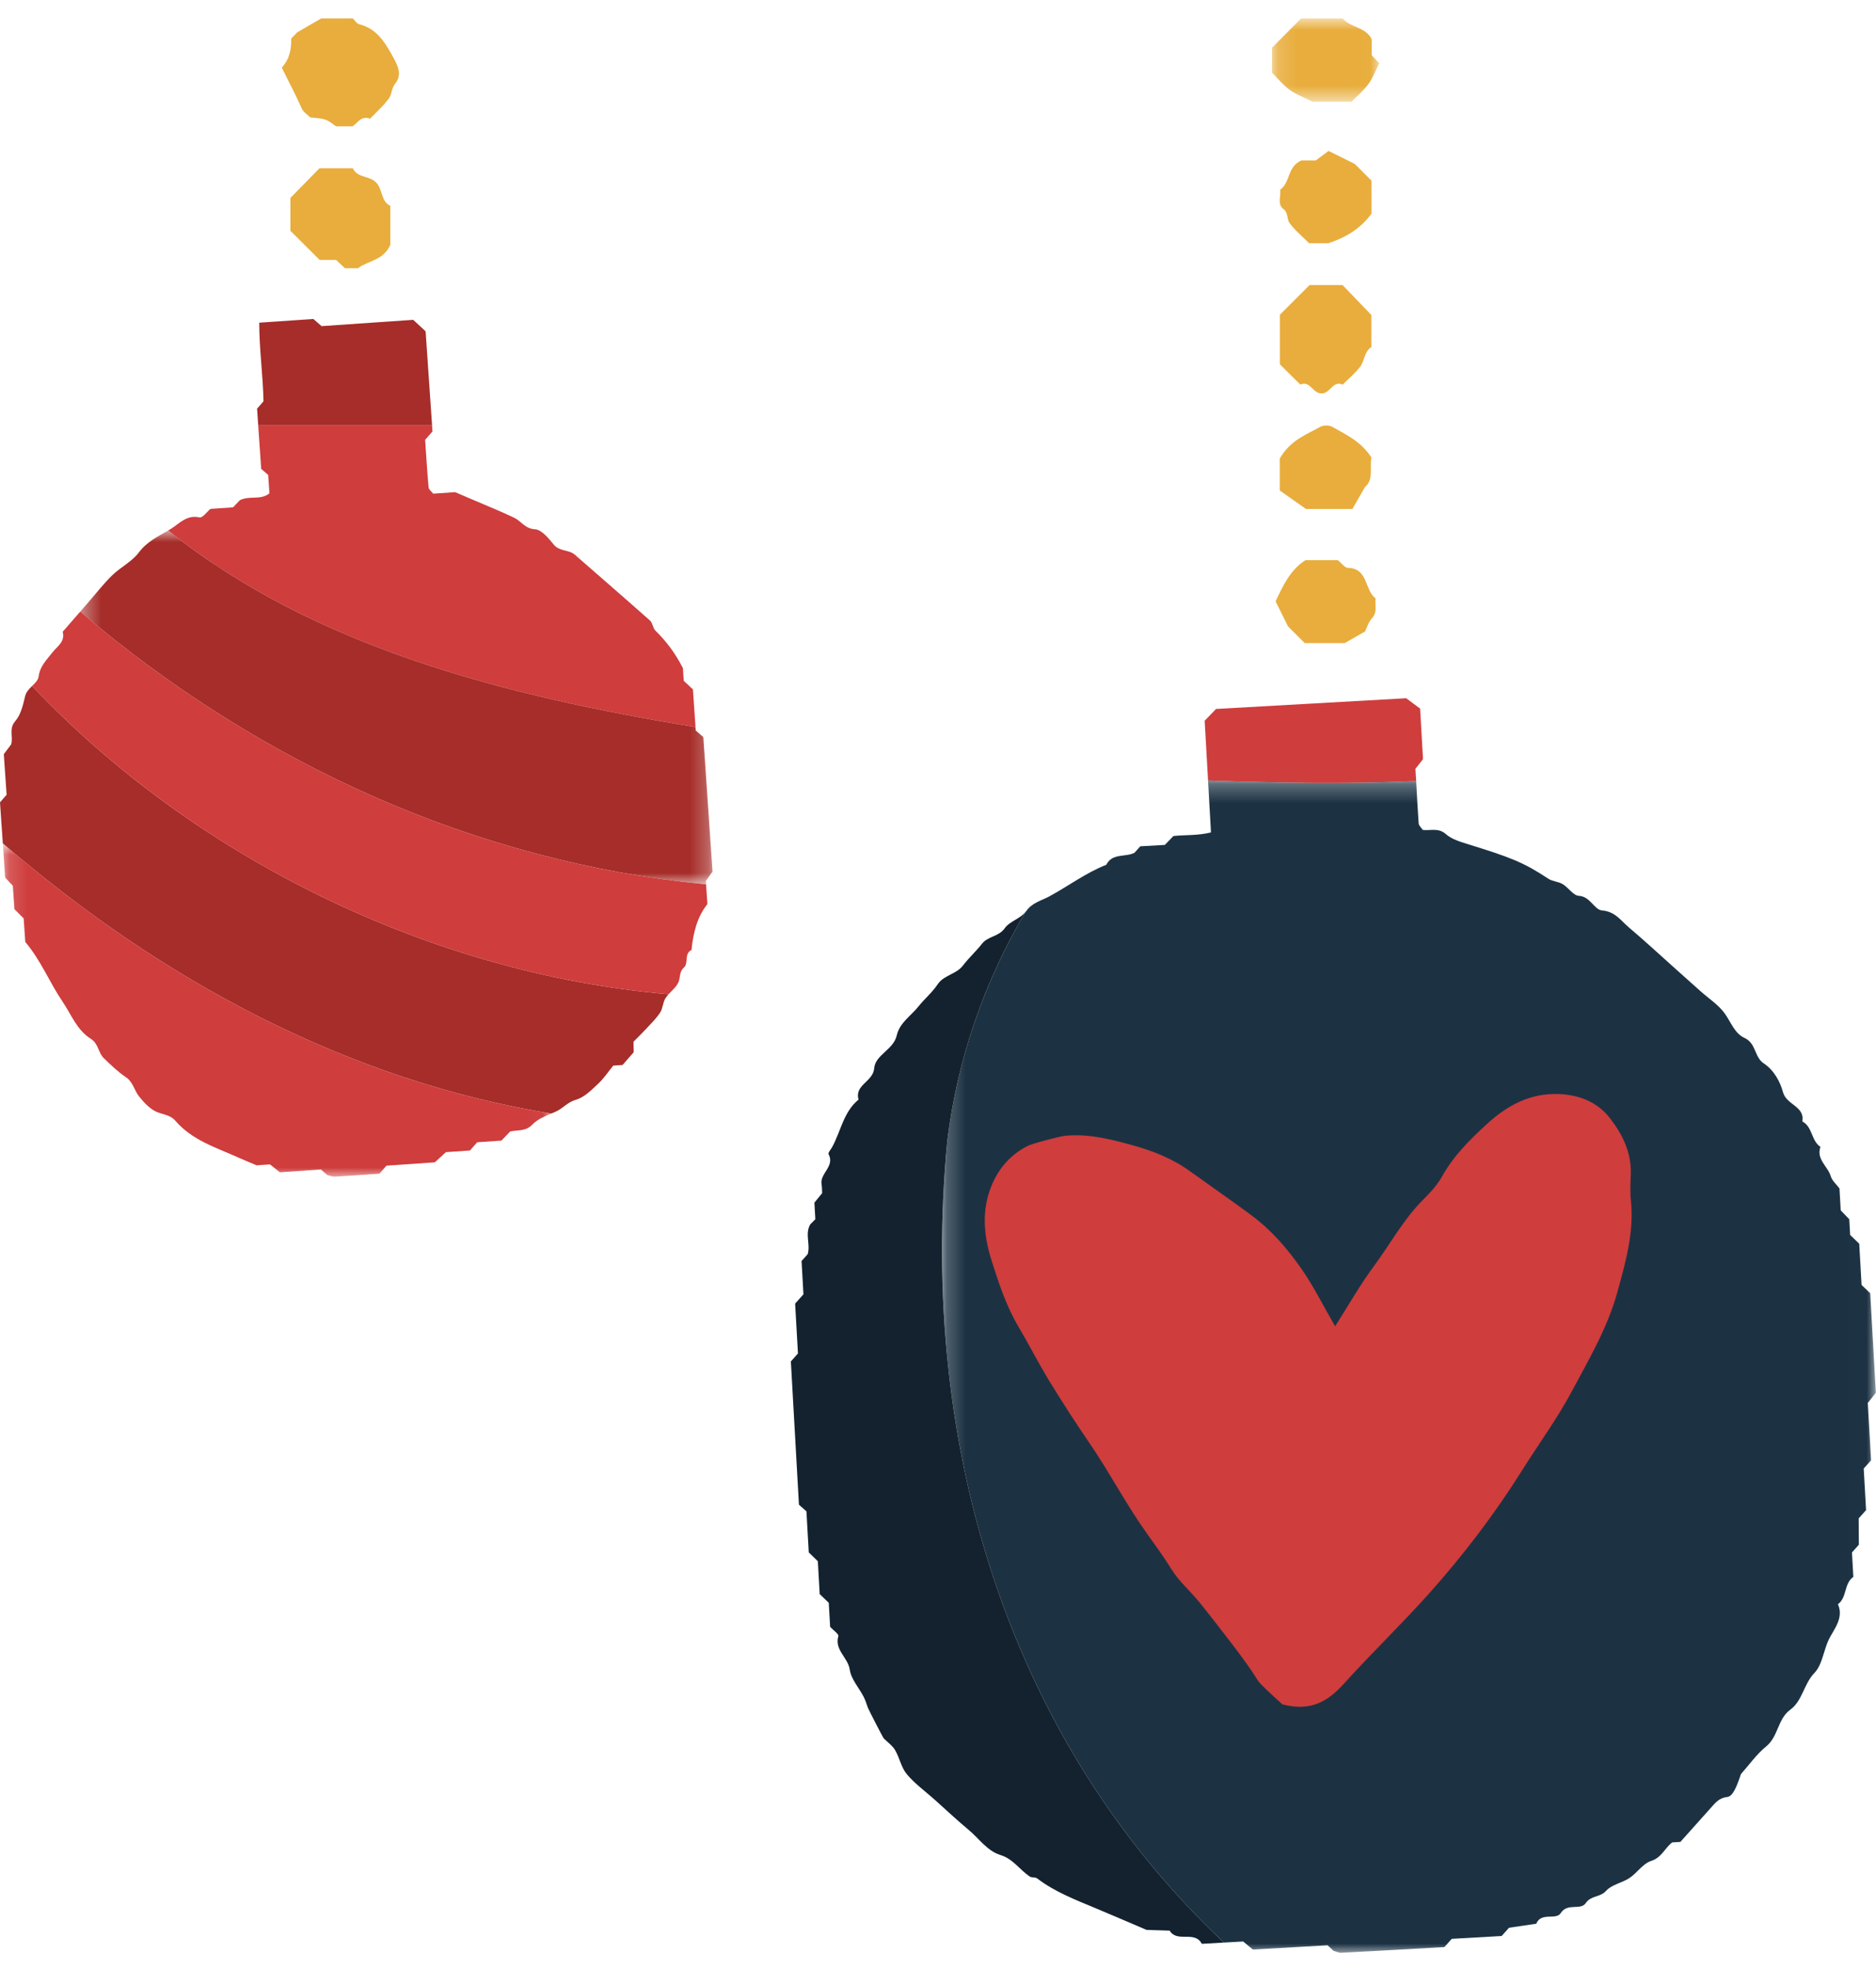 <?xml version="1.0" encoding="UTF-8"?>
<svg width="102px" height="107px" viewBox="0 0 102 107" version="1.1" xmlns="http://www.w3.org/2000/svg" xmlns:xlink="http://www.w3.org/1999/xlink">
    <title>Group 23</title>
    <defs>
        <polygon id="path-1" points="0.219 0.285 50.991 0.285 50.991 64 0.219 64"></polygon>
        <polygon id="path-3" points="0.161 0.862 5.99 0.862 5.99 5.39 0.161 5.39"></polygon>
        <polygon id="path-5" points="0.363 0.88 34.742 0.88 34.742 20.114 0.363 20.114"></polygon>
        <polygon id="path-7" points="0.153 0.886 29.972 0.886 29.972 19 0.153 19"></polygon>
    </defs>
    <g id="01_design" stroke="none" stroke-width="1" fill="none" fill-rule="evenodd">
        <g id="Calendário-Advento" transform="translate(-524, -1092)">
            <g id="22" transform="translate(331, 1092)">
                <g id="Group-23" transform="translate(193, 0)">
                    <g id="Group-21" transform="translate(43, 0)">
                        <path d="M22.683,42.422 C22.621,41.319 22.559,40.233 22.499,39.172 C22.773,38.889 22.976,38.678 23.117,38.533 C26.667,38.334 30.123,38.139 33.457,37.95 C33.785,38.194 34.025,38.373 34.214,38.514 C34.269,39.492 34.32,40.392 34.37,41.263 C34.215,41.459 34.079,41.633 33.958,41.788 C33.971,42.014 33.986,42.228 33.998,42.452 C30.226,42.618 26.454,42.551 22.683,42.422" id="Fill-1" fill="#CF3D3D"></path>
                        <g id="Group-5" transform="translate(8, 42.138)">
                            <mask id="mask-2" fill="white">
                                <use xlink:href="#path-1"></use>
                            </mask>
                            <g id="Clip-4"></g>
                            <path d="M0.504,19.857 C1.067,15.355 2.544,11.16 4.759,7.425 C4.765,7.417 4.776,7.411 4.783,7.402 C5.108,6.921 5.629,6.811 6.038,6.59 C7.082,6.027 8.038,5.3 9.15,4.864 C9.478,4.213 10.194,4.468 10.684,4.211 C10.789,4.091 10.89,3.979 10.997,3.86 C11.44,3.835 11.89,3.809 12.333,3.784 C12.495,3.617 12.65,3.457 12.801,3.3 C13.46,3.232 14.132,3.284 14.842,3.105 C14.788,2.144 14.735,1.209 14.683,0.285 C18.454,0.413 22.226,0.481 25.998,0.314 C26.04,1.088 26.079,1.858 26.135,2.618 C26.144,2.74 26.28,2.853 26.358,2.97 C26.778,3.021 27.205,2.833 27.618,3.201 C27.914,3.465 28.379,3.61 28.751,3.725 C31.16,4.47 31.826,4.726 33.186,5.623 C33.412,5.771 33.731,5.775 33.965,5.916 C34.278,6.104 34.54,6.534 34.842,6.551 C35.478,6.588 35.667,7.31 36.114,7.347 C36.823,7.406 37.135,7.908 37.569,8.274 C38.434,9.004 39.264,9.775 40.108,10.529 C40.558,10.93 41.008,11.333 41.458,11.735 C41.908,12.136 42.443,12.478 42.784,12.958 C43.117,13.426 43.316,14.033 43.856,14.279 C44.485,14.565 44.388,15.323 44.887,15.651 C45.461,16.029 45.793,16.667 45.942,17.222 C46.132,17.925 47.14,17.983 46.995,18.815 C47.558,19.109 47.474,19.863 47.98,20.198 C47.74,20.873 48.378,21.248 48.539,21.788 C48.615,22.043 48.86,22.247 49.014,22.455 C49.037,22.86 49.058,23.237 49.082,23.648 C49.215,23.787 49.368,23.944 49.546,24.129 C49.561,24.389 49.578,24.686 49.595,24.984 C49.762,25.145 49.922,25.3 50.089,25.461 C50.13,26.202 50.173,26.955 50.215,27.701 C50.381,27.859 50.542,28.013 50.686,28.151 C50.789,29.978 50.891,31.783 50.991,33.56 C50.838,33.754 50.701,33.927 50.555,34.113 C50.615,35.162 50.674,36.21 50.732,37.233 C50.609,37.371 50.508,37.483 50.332,37.68 C50.373,38.407 50.419,39.213 50.46,39.94 C50.284,40.137 50.184,40.25 50.058,40.39 C50.062,40.87 50.066,41.378 50.068,41.821 C49.909,42 49.808,42.112 49.693,42.241 C49.718,42.673 49.743,43.121 49.768,43.568 C49.247,43.936 49.434,44.686 48.93,45.054 C49.25,45.769 48.752,46.372 48.48,46.881 C48.143,47.514 48.109,48.313 47.647,48.795 C47.069,49.398 47.005,50.3 46.339,50.788 C45.646,51.295 45.693,52.246 45.027,52.785 C44.506,53.207 44.109,53.781 43.657,54.287 C43.427,54.969 43.221,55.496 42.916,55.53 C42.469,55.58 42.268,55.845 42.025,56.116 C41.47,56.732 40.919,57.353 40.364,57.973 C40.216,57.982 40.066,57.991 39.92,57.999 C39.514,58.305 39.352,58.825 38.771,59.009 C38.327,59.15 38.013,59.658 37.596,59.935 C37.193,60.203 36.626,60.292 36.326,60.631 C36.006,60.994 35.503,60.878 35.222,61.294 C34.933,61.72 34.228,61.26 33.857,61.845 C33.604,62.243 32.79,61.769 32.529,62.42 C32.026,62.495 31.523,62.569 31.047,62.638 C30.922,62.779 30.821,62.891 30.646,63.087 C29.768,63.137 28.81,63.191 27.934,63.241 C27.758,63.438 27.657,63.55 27.534,63.688 C25.679,63.794 23.799,63.902 21.919,64 C21.786,64.006 21.65,63.931 21.508,63.892 C21.401,63.795 21.291,63.693 21.182,63.593 C19.821,63.67 18.465,63.747 17.119,63.823 C16.942,63.675 16.771,63.534 16.593,63.385 C16.244,63.405 15.896,63.424 15.547,63.444 C3.937,52.54 -1.081,36.501 0.504,19.857" id="Fill-3" fill="#1C3243" mask="url(#mask-2)"></path>
                        </g>
                        <path d="M0.385,73.565 C0.336,72.688 0.281,71.73 0.232,70.853 C0.408,70.656 0.508,70.544 0.684,70.347 C0.651,69.77 0.614,69.114 0.582,68.539 C0.758,68.341 0.858,68.229 0.917,68.164 C1.072,67.613 0.755,67.088 1.05,66.553 C1.127,66.475 1.232,66.369 1.331,66.268 C1.313,65.952 1.296,65.651 1.28,65.366 C1.429,65.183 1.569,65.011 1.701,64.85 C1.691,64.681 1.699,64.527 1.671,64.38 C1.556,63.777 2.412,63.398 2.049,62.726 C2.012,62.658 2.167,62.484 2.236,62.361 C2.719,61.497 2.854,60.438 3.681,59.765 C3.448,58.957 4.473,58.801 4.532,58.058 C4.591,57.329 5.581,57.056 5.756,56.281 C5.913,55.588 6.528,55.217 6.937,54.703 C7.264,54.29 7.685,53.945 7.974,53.509 C8.32,52.988 8.987,52.961 9.351,52.484 C9.67,52.066 10.069,51.708 10.393,51.293 C10.717,50.878 11.303,50.917 11.632,50.447 C11.894,50.073 12.488,49.928 12.759,49.563 C10.544,53.297 9.067,57.493 8.504,61.995 C6.919,78.638 11.937,94.677 23.547,105.582 C23.146,105.604 22.744,105.628 22.343,105.65 C21.96,104.906 20.999,105.611 20.595,104.933 C20.087,104.917 19.578,104.901 19.338,104.893 C18.263,104.435 17.428,104.073 16.588,103.723 C15.48,103.261 14.358,102.832 13.389,102.094 C13.288,102.017 13.095,102.064 12.987,101.992 C12.443,101.627 12.086,101.036 11.398,100.825 C10.668,100.6 10.233,99.926 9.665,99.456 C9.027,98.925 8.423,98.355 7.804,97.802 C7.297,97.35 6.735,96.945 6.303,96.429 C6.002,96.068 5.911,95.539 5.666,95.12 C5.522,94.874 5.26,94.696 5.052,94.486 C5,94.433 4.22,92.909 4.186,92.814 C4.114,92.617 4.055,92.413 3.959,92.227 C3.703,91.732 3.277,91.266 3.202,90.748 C3.108,90.087 2.36,89.685 2.582,88.925 C2.614,88.817 2.308,88.609 2.135,88.421 C2.112,88.009 2.087,87.56 2.061,87.116 C1.893,86.954 1.733,86.8 1.568,86.642 C1.534,86.045 1.5,85.443 1.467,84.856 C1.299,84.692 1.14,84.538 0.973,84.375 C0.93,83.626 0.888,82.878 0.847,82.145 C0.717,82.029 0.604,81.928 0.439,81.781 C0.294,79.217 0.147,76.602 0,73.997 C0.109,73.875 0.21,73.762 0.385,73.565" id="Fill-6" fill="#13222E"></path>
                        <path d="M26.588,19.799 C26.954,20.163 27.326,20.532 27.698,20.901 C28.245,20.665 28.387,21.412 28.852,21.378 C29.317,21.419 29.454,20.66 30.003,20.904 C30.322,20.585 30.674,20.294 30.947,19.942 C31.201,19.614 31.168,19.11 31.564,18.863 L31.564,17.122 C31.012,16.549 30.494,16.012 29.995,15.492 L28.203,15.492 C27.654,16.041 27.125,16.57 26.588,17.107 L26.588,19.799 Z" id="Fill-8" fill="#E8AD3C"></path>
                        <g id="Group-12" transform="translate(26, 0.138)">
                            <mask id="mask-4" fill="white">
                                <use xlink:href="#path-3"></use>
                            </mask>
                            <g id="Clip-11"></g>
                            <path d="M1.744,0.862 C1.22,1.389 0.691,1.922 0.161,2.455 L0.161,3.815 C0.474,4.126 0.764,4.483 1.122,4.747 C1.455,4.992 1.862,5.136 2.362,5.39 L4.482,5.39 C4.784,5.083 5.138,4.791 5.401,4.431 C5.645,4.097 5.791,3.693 5.99,3.3 C5.891,3.194 5.739,3.032 5.583,2.865 L5.583,1.997 C5.252,1.316 4.426,1.376 4.005,0.862 L1.744,0.862 Z" id="Fill-10" fill="#E8AD3C" mask="url(#mask-4)"></path>
                        </g>
                        <path d="M27.029,34.042 C27.187,34.199 27.559,34.572 27.939,34.952 L30.114,34.952 C30.464,34.753 30.766,34.581 31.219,34.323 C31.285,34.193 31.389,33.836 31.612,33.582 C31.912,33.241 31.734,32.874 31.795,32.524 C31.184,32.078 31.4,30.89 30.29,30.865 C30.116,30.862 29.947,30.612 29.739,30.446 L27.981,30.446 C27.16,30.962 26.767,31.815 26.355,32.683 C26.532,33.04 26.717,33.412 27.029,34.042" id="Fill-13" fill="#E8AD3C"></path>
                        <path d="M28.174,13.216 L29.23,13.216 C30.367,12.841 31.044,12.312 31.57,11.617 L31.57,9.82 C31.192,9.441 30.82,9.069 30.663,8.912 C30.034,8.601 29.663,8.415 29.236,8.204 C29.023,8.361 28.799,8.528 28.544,8.719 L27.77,8.719 C26.988,9.03 27.163,9.928 26.599,10.316 C26.669,10.664 26.422,11.081 26.782,11.361 C27.052,11.569 26.962,11.919 27.113,12.123 C27.422,12.537 27.834,12.873 28.174,13.216" id="Fill-15" fill="#E8AD3C"></path>
                        <path d="M26.582,24.922 L26.582,26.66 C26.887,26.874 27.314,27.175 28.005,27.662 L30.532,27.662 C30.685,27.396 30.949,26.936 31.213,26.476 C31.715,26.056 31.444,25.387 31.569,24.87 C31.001,23.99 30.193,23.628 29.441,23.201 C29.27,23.105 28.95,23.105 28.779,23.201 C28.032,23.625 27.176,23.904 26.582,24.922" id="Fill-17" fill="#E8AD3C"></path>
                        <path d="M29.591,72.087 C28.932,70.947 28.42,69.906 27.764,68.966 C26.992,67.858 26.115,66.843 24.998,66.02 C23.903,65.212 22.785,64.44 21.682,63.646 C20.715,62.947 19.628,62.534 18.533,62.233 C17.361,61.91 16.142,61.606 14.885,61.737 C14.607,61.767 13.14,62.144 12.852,62.293 C11.84,62.818 11.174,63.656 10.811,64.708 C10.37,65.986 10.518,67.272 10.921,68.54 C11.312,69.774 11.716,70.998 12.382,72.121 C12.953,73.087 13.461,74.092 14.046,75.05 C14.748,76.197 15.48,77.329 16.24,78.44 C17.34,80.048 18.237,81.782 19.375,83.371 C19.825,83.999 20.287,84.634 20.699,85.299 C21.101,85.946 21.705,86.465 22.193,87.063 C22.787,87.79 23.354,88.54 23.931,89.282 C24.13,89.538 24.323,89.797 24.515,90.059 C24.705,90.318 24.891,90.581 25.075,90.845 C25.237,91.078 25.365,91.345 25.561,91.544 C25.996,91.985 26.464,92.393 26.726,92.636 C28.306,93.048 29.226,92.445 30.084,91.496 C31.586,89.833 33.207,88.278 34.7,86.609 C36.574,84.514 38.277,82.275 39.773,79.891 C40.657,78.483 41.652,77.13 42.432,75.673 C43.366,73.927 44.394,72.191 44.927,70.266 C45.378,68.635 45.856,66.989 45.673,65.25 C45.622,64.766 45.653,64.271 45.668,63.78 C45.701,62.613 45.19,61.612 44.521,60.758 C43.869,59.926 42.906,59.513 41.789,59.464 C40.195,59.394 38.938,60.087 37.83,61.105 C36.913,61.946 36.028,62.825 35.407,63.94 C35.146,64.409 34.76,64.824 34.376,65.208 C33.293,66.288 32.577,67.637 31.677,68.849 C30.946,69.834 30.34,70.913 29.591,72.087" id="Fill-19" fill="#CF3D3D"></path>
                    </g>
                    <g id="Group-19" transform="translate(0, 1)">
                        <path d="M13.977,21.211 C14.127,21.039 14.226,20.926 14.326,20.812 C14.3,19.399 14.096,17.993 14.094,16.538 C15.145,16.467 16.101,16.4 17.038,16.337 C17.173,16.454 17.287,16.553 17.484,16.726 C19.114,16.613 20.824,16.496 22.467,16.383 C22.758,16.652 22.974,16.854 23.141,17.008 C23.261,18.763 23.377,20.454 23.492,22.123 L14.039,22.123 C14.019,21.817 13.998,21.508 13.977,21.211" id="Fill-1" fill="#A62D29"></path>
                        <path d="M9.275,27.756 C9.723,27.483 10.148,26.959 10.846,27.122 C11.013,27.161 11.274,26.795 11.44,26.659 C11.899,26.628 12.275,26.602 12.671,26.574 C12.814,26.425 12.967,26.265 13.044,26.184 C13.599,25.918 14.166,26.204 14.65,25.812 C14.627,25.48 14.603,25.125 14.581,24.814 C14.422,24.675 14.309,24.576 14.201,24.483 C14.147,23.684 14.092,22.897 14.039,22.123 L23.491,22.123 C23.499,22.232 23.506,22.342 23.514,22.45 C23.392,22.59 23.294,22.703 23.115,22.907 C23.171,23.712 23.223,24.606 23.303,25.495 C23.314,25.612 23.466,25.717 23.555,25.831 C24.004,25.8 24.454,25.769 24.747,25.749 C25.135,25.915 25.395,26.026 25.654,26.138 C26.424,26.47 27.204,26.781 27.961,27.143 C28.34,27.324 28.54,27.735 29.089,27.768 C29.448,27.788 29.829,28.257 30.108,28.6 C30.422,28.986 30.925,28.861 31.256,29.151 C32.618,30.343 33.988,31.525 35.341,32.727 C35.486,32.856 35.494,33.135 35.635,33.274 C36.199,33.83 36.684,34.446 37.129,35.309 C37.135,35.409 37.156,35.711 37.176,36.003 C37.343,36.159 37.506,36.312 37.675,36.469 C37.722,37.156 37.769,37.842 37.816,38.519 C27.696,36.856 17.174,34.258 9.146,27.831 C9.189,27.806 9.233,27.782 9.275,27.756" id="Fill-3" fill="#CF3D3D"></path>
                        <g id="Group-7" transform="translate(4, 26.952)">
                            <mask id="mask-6" fill="white">
                                <use xlink:href="#path-5"></use>
                            </mask>
                            <g id="Clip-6"></g>
                            <path d="M34.389,20.114 C21.82,18.887 10.084,13.552 0.363,5.29 C0.491,5.143 0.618,4.997 0.746,4.85 C1.192,4.339 1.609,3.798 2.093,3.324 C2.551,2.876 3.178,2.573 3.551,2.072 C3.979,1.497 4.586,1.208 5.146,0.88 C13.174,7.306 23.696,9.904 33.815,11.567 C33.819,11.628 33.824,11.691 33.828,11.752 C33.955,11.862 34.069,11.962 34.24,12.11 C34.405,14.517 34.574,16.978 34.742,19.423 C34.609,19.607 34.482,19.784 34.376,19.93 C34.381,19.994 34.385,20.053 34.389,20.114" id="Fill-5" fill="#A62D29" mask="url(#mask-6)"></path>
                        </g>
                        <path d="M0,42.609 C0.136,42.453 0.235,42.339 0.359,42.197 C0.31,41.479 0.258,40.734 0.207,39.988 C0.35,39.799 0.482,39.625 0.604,39.464 C0.734,39.048 0.458,38.622 0.833,38.19 C1.133,37.845 1.254,37.312 1.366,36.841 C1.422,36.605 1.587,36.439 1.746,36.284 C10.558,45.605 23.421,51.928 36.354,53.038 C36.292,53.106 36.234,53.175 36.185,53.251 C36.039,53.478 36.043,53.802 35.896,54.029 C35.694,54.342 35.419,54.611 35.163,54.887 C34.908,55.162 34.639,55.422 34.446,55.617 C34.45,55.898 34.452,56.046 34.454,56.191 C34.254,56.421 34.056,56.648 33.851,56.883 C33.71,56.893 33.562,56.903 33.342,56.919 C33.085,57.232 32.833,57.616 32.506,57.92 C32.146,58.255 31.756,58.651 31.31,58.775 C30.858,58.901 30.607,59.247 30.22,59.418 C30.139,59.453 30.056,59.488 29.972,59.523 C18.996,57.748 8.78,52.295 0.153,44.838 C0.101,44.078 0.049,43.334 0,42.609" id="Fill-8" fill="#A62D29"></path>
                        <g id="Group-12" transform="translate(0, 43.952)">
                            <mask id="mask-8" fill="white">
                                <use xlink:href="#path-7"></use>
                            </mask>
                            <g id="Clip-11"></g>
                            <path d="M29.972,15.571 C29.596,15.729 29.21,15.894 28.948,16.169 C28.57,16.563 28.137,16.45 27.74,16.546 C27.577,16.714 27.424,16.873 27.262,17.042 C26.815,17.072 26.369,17.102 25.943,17.132 C25.826,17.266 25.726,17.381 25.554,17.579 C25.128,17.608 24.623,17.642 24.248,17.669 C23.977,17.916 23.818,18.061 23.639,18.223 C22.746,18.285 21.855,18.346 21.012,18.404 C20.87,18.566 20.771,18.68 20.634,18.839 C19.854,18.891 19.032,18.954 18.21,19 C18.075,19.007 17.936,18.946 17.799,18.916 C17.685,18.817 17.572,18.717 17.449,18.611 C16.707,18.662 15.957,18.714 15.214,18.764 C15.033,18.618 14.859,18.478 14.68,18.335 C14.386,18.355 14.086,18.376 13.951,18.384 C13.555,18.217 13.293,18.114 13.036,17.997 C11.802,17.432 10.463,17.048 9.532,15.959 C9.281,15.665 8.92,15.633 8.582,15.509 C8.186,15.362 7.839,14.988 7.56,14.64 C7.299,14.316 7.242,13.863 6.842,13.593 C6.407,13.301 6.024,12.926 5.643,12.561 C5.337,12.267 5.359,11.771 4.935,11.507 C4.18,11.034 3.877,10.192 3.398,9.484 C2.688,8.436 2.221,7.242 1.374,6.245 C1.346,5.829 1.315,5.382 1.286,4.967 C1.107,4.788 0.952,4.633 0.785,4.466 C0.754,4.019 0.724,3.576 0.698,3.192 C0.506,2.988 0.358,2.83 0.28,2.747 C0.236,2.107 0.194,1.493 0.153,0.886 C8.78,8.342 18.995,13.796 29.972,15.571" id="Fill-10" fill="#CF3D3D" mask="url(#mask-8)"></path>
                        </g>
                        <path d="M37.179,51.594 C36.926,51.818 36.996,52.134 36.89,52.379 C36.783,52.63 36.549,52.823 36.354,53.037 C23.421,51.928 10.558,45.605 1.746,36.283 C1.912,36.121 2.072,35.972 2.099,35.77 C2.177,35.194 2.537,34.868 2.843,34.469 C3.103,34.129 3.559,33.883 3.408,33.337 C3.727,32.972 4.045,32.607 4.363,32.241 C14.084,40.504 25.82,45.839 38.389,47.066 C38.413,47.416 38.436,47.75 38.463,48.139 C37.907,48.829 37.687,49.71 37.597,50.635 C37.176,50.834 37.459,51.346 37.179,51.594" id="Fill-13" fill="#CF3D3D"></path>
                        <path d="M16.158,0.759 C16.258,0.657 16.05,0.871 15.834,1.092 C15.843,1.661 15.75,2.214 15.321,2.671 C15.68,3.417 16.078,4.145 16.411,4.905 C16.495,5.097 16.717,5.227 16.876,5.385 C17.721,5.458 17.721,5.458 18.268,5.867 L19.16,5.867 C19.438,5.714 19.605,5.267 20.122,5.448 C20.464,5.089 20.868,4.742 21.163,4.321 C21.308,4.113 21.28,3.806 21.48,3.555 C21.834,3.114 21.698,2.695 21.413,2.176 C20.952,1.335 20.52,0.564 19.512,0.312 C19.387,0.28 19.298,0.111 19.187,0 L17.467,0 C17.123,0.199 16.825,0.372 16.158,0.759" id="Fill-15" fill="#E8AD3C"></path>
                        <path d="M21.223,10.19 C20.699,9.938 20.818,9.303 20.453,8.921 C20.081,8.533 19.426,8.685 19.185,8.146 L17.37,8.146 C16.852,8.674 16.327,9.211 15.789,9.759 L15.789,11.543 C16.317,12.068 16.848,12.597 17.379,13.127 L18.272,13.127 C18.438,13.282 18.6,13.434 18.755,13.579 L19.464,13.579 C20.012,13.161 20.847,13.161 21.223,12.306 L21.223,10.19 Z" id="Fill-17" fill="#E8AD3C"></path>
                    </g>
                </g>
            </g>
        </g>
    </g>
</svg>